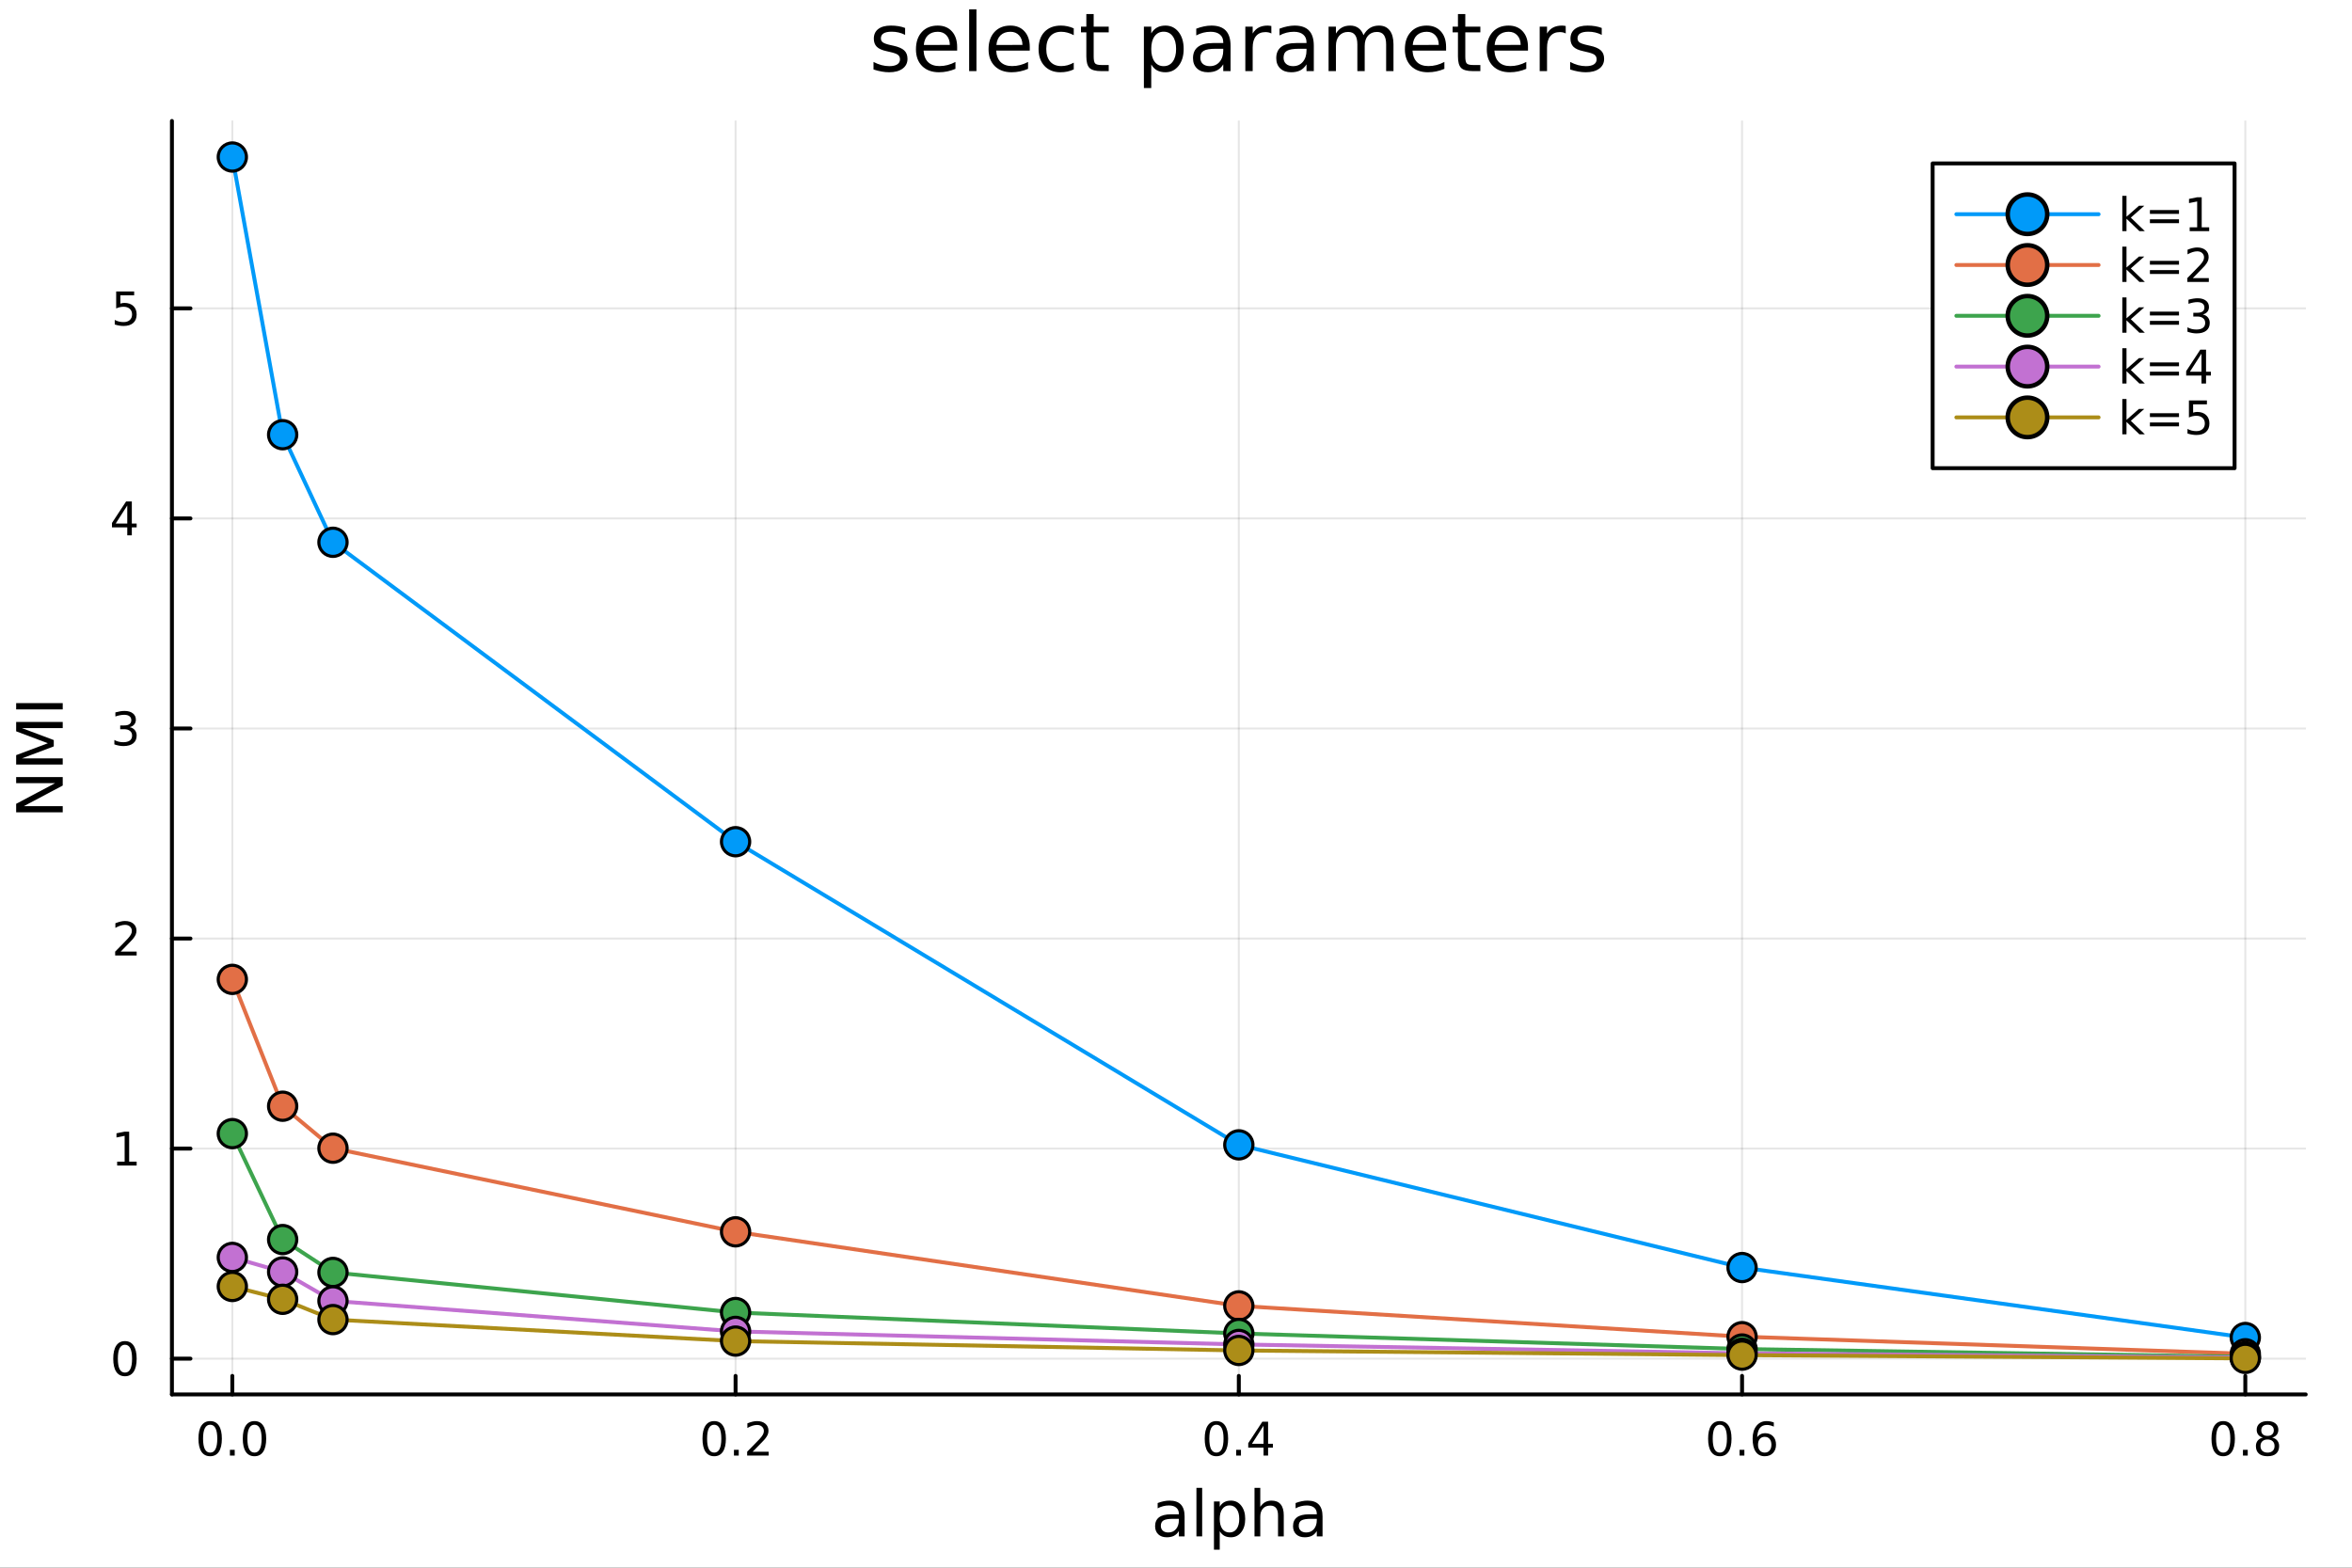 <?xml version="1.0" encoding="utf-8"?>
<svg xmlns="http://www.w3.org/2000/svg" xmlns:xlink="http://www.w3.org/1999/xlink" width="600" height="400" viewBox="0 0 2400 1600">
<rect x="0" y="0" width="2400" height="1600" fill="#333333" stroke="none"/>
<defs>
  <clipPath id="clip680">
    <rect x="0" y="0" width="2400" height="1600"/>
  </clipPath>
</defs>
<path clip-path="url(#clip680)" d="M0 1600 L2400 1600 L2400 0 L0 0  Z" fill="#ffffff" fill-rule="evenodd" fill-opacity="1"/>
<defs>
  <clipPath id="clip681">
    <rect x="480" y="0" width="1681" height="1600"/>
  </clipPath>
</defs>
<path clip-path="url(#clip680)" d="M175.445 1423.18 L2352.76 1423.18 L2352.76 123.472 L175.445 123.472  Z" fill="#ffffff" fill-rule="evenodd" fill-opacity="1"/>
<defs>
  <clipPath id="clip682">
    <rect x="175" y="123" width="2178" height="1301"/>
  </clipPath>
</defs>
<polyline clip-path="url(#clip682)" style="stroke:#000000; stroke-linecap:round; stroke-linejoin:round; stroke-width:2; stroke-opacity:0.1; fill:none" points="237.067,1423.18 237.067,123.472 "/>
<polyline clip-path="url(#clip682)" style="stroke:#000000; stroke-linecap:round; stroke-linejoin:round; stroke-width:2; stroke-opacity:0.1; fill:none" points="750.584,1423.18 750.584,123.472 "/>
<polyline clip-path="url(#clip682)" style="stroke:#000000; stroke-linecap:round; stroke-linejoin:round; stroke-width:2; stroke-opacity:0.1; fill:none" points="1264.1,1423.18 1264.1,123.472 "/>
<polyline clip-path="url(#clip682)" style="stroke:#000000; stroke-linecap:round; stroke-linejoin:round; stroke-width:2; stroke-opacity:0.1; fill:none" points="1777.62,1423.18 1777.62,123.472 "/>
<polyline clip-path="url(#clip682)" style="stroke:#000000; stroke-linecap:round; stroke-linejoin:round; stroke-width:2; stroke-opacity:0.1; fill:none" points="2291.13,1423.18 2291.13,123.472 "/>
<polyline clip-path="url(#clip680)" style="stroke:#000000; stroke-linecap:round; stroke-linejoin:round; stroke-width:4; stroke-opacity:1; fill:none" points="175.445,1423.18 2352.76,1423.18 "/>
<polyline clip-path="url(#clip680)" style="stroke:#000000; stroke-linecap:round; stroke-linejoin:round; stroke-width:4; stroke-opacity:1; fill:none" points="237.067,1423.18 237.067,1404.28 "/>
<polyline clip-path="url(#clip680)" style="stroke:#000000; stroke-linecap:round; stroke-linejoin:round; stroke-width:4; stroke-opacity:1; fill:none" points="750.584,1423.18 750.584,1404.28 "/>
<polyline clip-path="url(#clip680)" style="stroke:#000000; stroke-linecap:round; stroke-linejoin:round; stroke-width:4; stroke-opacity:1; fill:none" points="1264.1,1423.18 1264.1,1404.28 "/>
<polyline clip-path="url(#clip680)" style="stroke:#000000; stroke-linecap:round; stroke-linejoin:round; stroke-width:4; stroke-opacity:1; fill:none" points="1777.62,1423.18 1777.62,1404.28 "/>
<polyline clip-path="url(#clip680)" style="stroke:#000000; stroke-linecap:round; stroke-linejoin:round; stroke-width:4; stroke-opacity:1; fill:none" points="2291.13,1423.18 2291.13,1404.28 "/>
<path clip-path="url(#clip680)" d="M214.452 1454.1 Q210.84 1454.1 209.012 1457.66 Q207.206 1461.2 207.206 1468.33 Q207.206 1475.44 209.012 1479.01 Q210.84 1482.55 214.452 1482.55 Q218.086 1482.55 219.891 1479.01 Q221.72 1475.44 221.72 1468.33 Q221.72 1461.2 219.891 1457.66 Q218.086 1454.1 214.452 1454.1 M214.452 1450.39 Q220.262 1450.39 223.317 1455 Q226.396 1459.58 226.396 1468.33 Q226.396 1477.06 223.317 1481.67 Q220.262 1486.25 214.452 1486.25 Q208.641 1486.25 205.563 1481.67 Q202.507 1477.06 202.507 1468.33 Q202.507 1459.58 205.563 1455 Q208.641 1450.39 214.452 1450.39 Z" fill="#000000" fill-rule="nonzero" fill-opacity="1" /><path clip-path="url(#clip680)" d="M234.614 1479.7 L239.498 1479.7 L239.498 1485.58 L234.614 1485.58 L234.614 1479.7 Z" fill="#000000" fill-rule="nonzero" fill-opacity="1" /><path clip-path="url(#clip680)" d="M259.683 1454.1 Q256.072 1454.1 254.243 1457.66 Q252.437 1461.2 252.437 1468.33 Q252.437 1475.44 254.243 1479.01 Q256.072 1482.55 259.683 1482.55 Q263.317 1482.55 265.123 1479.01 Q266.951 1475.44 266.951 1468.33 Q266.951 1461.2 265.123 1457.66 Q263.317 1454.1 259.683 1454.1 M259.683 1450.39 Q265.493 1450.39 268.549 1455 Q271.627 1459.58 271.627 1468.33 Q271.627 1477.06 268.549 1481.67 Q265.493 1486.25 259.683 1486.25 Q253.873 1486.25 250.794 1481.67 Q247.738 1477.06 247.738 1468.33 Q247.738 1459.58 250.794 1455 Q253.873 1450.39 259.683 1450.39 Z" fill="#000000" fill-rule="nonzero" fill-opacity="1" /><path clip-path="url(#clip680)" d="M728.767 1454.1 Q725.156 1454.1 723.327 1457.66 Q721.522 1461.2 721.522 1468.33 Q721.522 1475.44 723.327 1479.01 Q725.156 1482.55 728.767 1482.55 Q732.401 1482.55 734.207 1479.01 Q736.035 1475.44 736.035 1468.33 Q736.035 1461.2 734.207 1457.66 Q732.401 1454.1 728.767 1454.1 M728.767 1450.39 Q734.577 1450.39 737.633 1455 Q740.711 1459.58 740.711 1468.33 Q740.711 1477.06 737.633 1481.67 Q734.577 1486.25 728.767 1486.25 Q722.957 1486.25 719.878 1481.67 Q716.822 1477.06 716.822 1468.33 Q716.822 1459.58 719.878 1455 Q722.957 1450.39 728.767 1450.39 Z" fill="#000000" fill-rule="nonzero" fill-opacity="1" /><path clip-path="url(#clip680)" d="M748.929 1479.7 L753.813 1479.7 L753.813 1485.58 L748.929 1485.58 L748.929 1479.7 Z" fill="#000000" fill-rule="nonzero" fill-opacity="1" /><path clip-path="url(#clip680)" d="M768.026 1481.64 L784.345 1481.64 L784.345 1485.58 L762.401 1485.58 L762.401 1481.64 Q765.063 1478.89 769.646 1474.26 Q774.253 1469.61 775.433 1468.27 Q777.679 1465.74 778.558 1464.01 Q779.461 1462.25 779.461 1460.56 Q779.461 1457.8 777.517 1456.07 Q775.595 1454.33 772.493 1454.33 Q770.294 1454.33 767.841 1455.09 Q765.41 1455.86 762.632 1457.41 L762.632 1452.69 Q765.456 1451.55 767.91 1450.97 Q770.364 1450.39 772.401 1450.39 Q777.771 1450.39 780.966 1453.08 Q784.16 1455.77 784.16 1460.26 Q784.16 1462.39 783.35 1464.31 Q782.563 1466.2 780.456 1468.8 Q779.878 1469.47 776.776 1472.69 Q773.674 1475.88 768.026 1481.64 Z" fill="#000000" fill-rule="nonzero" fill-opacity="1" /><path clip-path="url(#clip680)" d="M1241.24 1454.1 Q1237.63 1454.1 1235.8 1457.66 Q1234 1461.2 1234 1468.33 Q1234 1475.44 1235.8 1479.01 Q1237.63 1482.55 1241.24 1482.55 Q1244.88 1482.55 1246.68 1479.01 Q1248.51 1475.44 1248.51 1468.33 Q1248.51 1461.2 1246.68 1457.66 Q1244.88 1454.1 1241.24 1454.1 M1241.24 1450.39 Q1247.05 1450.39 1250.11 1455 Q1253.19 1459.58 1253.19 1468.33 Q1253.19 1477.06 1250.11 1481.67 Q1247.05 1486.25 1241.24 1486.25 Q1235.43 1486.25 1232.35 1481.67 Q1229.3 1477.06 1229.3 1468.33 Q1229.3 1459.58 1232.35 1455 Q1235.43 1450.39 1241.24 1450.39 Z" fill="#000000" fill-rule="nonzero" fill-opacity="1" /><path clip-path="url(#clip680)" d="M1261.4 1479.7 L1266.29 1479.7 L1266.29 1485.58 L1261.4 1485.58 L1261.4 1479.7 Z" fill="#000000" fill-rule="nonzero" fill-opacity="1" /><path clip-path="url(#clip680)" d="M1289.32 1455.09 L1277.51 1473.54 L1289.32 1473.54 L1289.32 1455.09 M1288.09 1451.02 L1293.97 1451.02 L1293.97 1473.54 L1298.9 1473.54 L1298.9 1477.43 L1293.97 1477.43 L1293.97 1485.58 L1289.32 1485.58 L1289.32 1477.43 L1273.72 1477.43 L1273.72 1472.92 L1288.09 1451.02 Z" fill="#000000" fill-rule="nonzero" fill-opacity="1" /><path clip-path="url(#clip680)" d="M1754.92 1454.1 Q1751.31 1454.1 1749.48 1457.66 Q1747.68 1461.2 1747.68 1468.33 Q1747.68 1475.44 1749.48 1479.01 Q1751.31 1482.55 1754.92 1482.55 Q1758.55 1482.55 1760.36 1479.01 Q1762.19 1475.44 1762.19 1468.33 Q1762.19 1461.2 1760.36 1457.66 Q1758.55 1454.1 1754.92 1454.1 M1754.92 1450.39 Q1760.73 1450.39 1763.79 1455 Q1766.86 1459.58 1766.86 1468.33 Q1766.86 1477.06 1763.79 1481.67 Q1760.73 1486.25 1754.92 1486.25 Q1749.11 1486.25 1746.03 1481.67 Q1742.98 1477.06 1742.98 1468.33 Q1742.98 1459.58 1746.03 1455 Q1749.11 1450.39 1754.92 1450.39 Z" fill="#000000" fill-rule="nonzero" fill-opacity="1" /><path clip-path="url(#clip680)" d="M1775.08 1479.7 L1779.97 1479.7 L1779.97 1485.58 L1775.08 1485.58 L1775.08 1479.7 Z" fill="#000000" fill-rule="nonzero" fill-opacity="1" /><path clip-path="url(#clip680)" d="M1800.73 1466.44 Q1797.58 1466.44 1795.73 1468.59 Q1793.9 1470.74 1793.9 1474.49 Q1793.9 1478.22 1795.73 1480.39 Q1797.58 1482.55 1800.73 1482.55 Q1803.88 1482.55 1805.71 1480.39 Q1807.56 1478.22 1807.56 1474.49 Q1807.56 1470.74 1805.71 1468.59 Q1803.88 1466.44 1800.73 1466.44 M1810.01 1451.78 L1810.01 1456.04 Q1808.25 1455.21 1806.45 1454.77 Q1804.67 1454.33 1802.91 1454.33 Q1798.28 1454.33 1795.82 1457.45 Q1793.39 1460.58 1793.05 1466.9 Q1794.41 1464.89 1796.47 1463.82 Q1798.53 1462.73 1801.01 1462.73 Q1806.22 1462.73 1809.23 1465.9 Q1812.26 1469.05 1812.26 1474.49 Q1812.26 1479.82 1809.11 1483.03 Q1805.96 1486.25 1800.73 1486.25 Q1794.74 1486.25 1791.56 1481.67 Q1788.39 1477.06 1788.39 1468.33 Q1788.39 1460.14 1792.28 1455.28 Q1796.17 1450.39 1802.72 1450.39 Q1804.48 1450.39 1806.26 1450.74 Q1808.07 1451.09 1810.01 1451.78 Z" fill="#000000" fill-rule="nonzero" fill-opacity="1" /><path clip-path="url(#clip680)" d="M2268.56 1454.1 Q2264.95 1454.1 2263.12 1457.66 Q2261.32 1461.2 2261.32 1468.33 Q2261.32 1475.44 2263.12 1479.01 Q2264.95 1482.55 2268.56 1482.55 Q2272.2 1482.55 2274 1479.01 Q2275.83 1475.44 2275.83 1468.33 Q2275.83 1461.2 2274 1457.66 Q2272.2 1454.1 2268.56 1454.1 M2268.56 1450.39 Q2274.37 1450.39 2277.43 1455 Q2280.51 1459.58 2280.51 1468.33 Q2280.51 1477.06 2277.43 1481.67 Q2274.37 1486.25 2268.56 1486.25 Q2262.75 1486.25 2259.68 1481.67 Q2256.62 1477.06 2256.62 1468.33 Q2256.62 1459.58 2259.68 1455 Q2262.75 1450.39 2268.56 1450.39 Z" fill="#000000" fill-rule="nonzero" fill-opacity="1" /><path clip-path="url(#clip680)" d="M2288.73 1479.7 L2293.61 1479.7 L2293.61 1485.58 L2288.73 1485.58 L2288.73 1479.7 Z" fill="#000000" fill-rule="nonzero" fill-opacity="1" /><path clip-path="url(#clip680)" d="M2313.8 1469.17 Q2310.46 1469.17 2308.54 1470.95 Q2306.64 1472.73 2306.64 1475.86 Q2306.64 1478.98 2308.54 1480.77 Q2310.46 1482.55 2313.8 1482.55 Q2317.13 1482.55 2319.05 1480.77 Q2320.97 1478.96 2320.97 1475.86 Q2320.97 1472.73 2319.05 1470.95 Q2317.15 1469.17 2313.8 1469.17 M2309.12 1467.18 Q2306.11 1466.44 2304.42 1464.38 Q2302.75 1462.32 2302.75 1459.35 Q2302.75 1455.21 2305.69 1452.8 Q2308.66 1450.39 2313.8 1450.39 Q2318.96 1450.39 2321.9 1452.8 Q2324.84 1455.21 2324.84 1459.35 Q2324.84 1462.32 2323.15 1464.38 Q2321.48 1466.44 2318.49 1467.18 Q2321.87 1467.96 2323.75 1470.26 Q2325.65 1472.55 2325.65 1475.86 Q2325.65 1480.88 2322.57 1483.57 Q2319.51 1486.25 2313.8 1486.25 Q2308.08 1486.25 2305 1483.57 Q2301.94 1480.88 2301.94 1475.86 Q2301.94 1472.55 2303.84 1470.26 Q2305.74 1467.96 2309.12 1467.18 M2307.41 1459.79 Q2307.41 1462.48 2309.07 1463.98 Q2310.76 1465.49 2313.8 1465.49 Q2316.81 1465.49 2318.49 1463.98 Q2320.21 1462.48 2320.21 1459.79 Q2320.21 1457.11 2318.49 1455.6 Q2316.81 1454.1 2313.8 1454.1 Q2310.76 1454.1 2309.07 1455.6 Q2307.41 1457.11 2307.41 1459.79 Z" fill="#000000" fill-rule="nonzero" fill-opacity="1" /><path clip-path="url(#clip680)" d="M1197.1 1550.12 Q1190 1550.12 1187.27 1551.75 Q1184.53 1553.37 1184.53 1557.29 Q1184.53 1560.4 1186.57 1562.25 Q1188.64 1564.07 1192.17 1564.07 Q1197.04 1564.07 1199.97 1560.63 Q1202.93 1557.16 1202.93 1551.43 L1202.93 1550.12 L1197.1 1550.12 M1208.78 1547.71 L1208.78 1568.04 L1202.93 1568.04 L1202.93 1562.63 Q1200.92 1565.88 1197.93 1567.44 Q1194.94 1568.97 1190.61 1568.97 Q1185.13 1568.97 1181.89 1565.91 Q1178.67 1562.82 1178.67 1557.67 Q1178.67 1551.65 1182.68 1548.6 Q1186.73 1545.54 1194.71 1545.54 L1202.93 1545.54 L1202.93 1544.97 Q1202.93 1540.93 1200.25 1538.73 Q1197.61 1536.5 1192.8 1536.5 Q1189.75 1536.5 1186.85 1537.23 Q1183.96 1537.97 1181.28 1539.43 L1181.28 1534.02 Q1184.5 1532.78 1187.52 1532.17 Q1190.54 1531.54 1193.41 1531.54 Q1201.14 1531.54 1204.96 1535.55 Q1208.78 1539.56 1208.78 1547.71 Z" fill="#000000" fill-rule="nonzero" fill-opacity="1" /><path clip-path="url(#clip680)" d="M1220.85 1518.52 L1226.7 1518.52 L1226.7 1568.04 L1220.85 1568.04 L1220.85 1518.52 Z" fill="#000000" fill-rule="nonzero" fill-opacity="1" /><path clip-path="url(#clip680)" d="M1244.62 1562.7 L1244.62 1581.6 L1238.73 1581.6 L1238.73 1532.4 L1244.62 1532.4 L1244.62 1537.81 Q1246.47 1534.62 1249.27 1533.1 Q1252.1 1531.54 1256.02 1531.54 Q1262.51 1531.54 1266.55 1536.69 Q1270.63 1541.85 1270.63 1550.25 Q1270.63 1558.65 1266.55 1563.81 Q1262.51 1568.97 1256.02 1568.97 Q1252.1 1568.97 1249.27 1567.44 Q1246.47 1565.88 1244.62 1562.7 M1264.55 1550.25 Q1264.55 1543.79 1261.87 1540.13 Q1259.23 1536.44 1254.58 1536.44 Q1249.94 1536.44 1247.26 1540.13 Q1244.62 1543.79 1244.62 1550.25 Q1244.62 1556.71 1247.26 1560.4 Q1249.94 1564.07 1254.58 1564.07 Q1259.23 1564.07 1261.87 1560.4 Q1264.55 1556.71 1264.55 1550.25 Z" fill="#000000" fill-rule="nonzero" fill-opacity="1" /><path clip-path="url(#clip680)" d="M1309.97 1546.53 L1309.97 1568.04 L1304.11 1568.04 L1304.11 1546.72 Q1304.11 1541.66 1302.14 1539.14 Q1300.16 1536.63 1296.22 1536.63 Q1291.47 1536.63 1288.74 1539.65 Q1286 1542.68 1286 1547.9 L1286 1568.04 L1280.11 1568.04 L1280.11 1518.52 L1286 1518.52 L1286 1537.93 Q1288.1 1534.72 1290.93 1533.13 Q1293.8 1531.54 1297.52 1531.54 Q1303.66 1531.54 1306.81 1535.36 Q1309.97 1539.14 1309.97 1546.53 Z" fill="#000000" fill-rule="nonzero" fill-opacity="1" /><path clip-path="url(#clip680)" d="M1337.85 1550.12 Q1330.75 1550.12 1328.01 1551.75 Q1325.27 1553.37 1325.27 1557.29 Q1325.27 1560.4 1327.31 1562.25 Q1329.38 1564.07 1332.91 1564.07 Q1337.78 1564.07 1340.71 1560.63 Q1343.67 1557.16 1343.67 1551.43 L1343.67 1550.12 L1337.85 1550.12 M1349.53 1547.71 L1349.53 1568.04 L1343.67 1568.04 L1343.67 1562.63 Q1341.67 1565.88 1338.67 1567.44 Q1335.68 1568.97 1331.35 1568.97 Q1325.88 1568.97 1322.63 1565.91 Q1319.42 1562.82 1319.42 1557.67 Q1319.42 1551.65 1323.43 1548.6 Q1327.47 1545.54 1335.46 1545.54 L1343.67 1545.54 L1343.67 1544.97 Q1343.67 1540.93 1341 1538.73 Q1338.36 1536.5 1333.55 1536.5 Q1330.49 1536.5 1327.6 1537.23 Q1324.7 1537.97 1322.03 1539.43 L1322.03 1534.02 Q1325.24 1532.78 1328.27 1532.17 Q1331.29 1531.54 1334.16 1531.54 Q1341.89 1531.54 1345.71 1535.55 Q1349.53 1539.56 1349.53 1547.71 Z" fill="#000000" fill-rule="nonzero" fill-opacity="1" /><polyline clip-path="url(#clip682)" style="stroke:#000000; stroke-linecap:round; stroke-linejoin:round; stroke-width:2; stroke-opacity:0.1; fill:none" points="175.445,1386.66 2352.76,1386.66 "/>
<polyline clip-path="url(#clip682)" style="stroke:#000000; stroke-linecap:round; stroke-linejoin:round; stroke-width:2; stroke-opacity:0.1; fill:none" points="175.445,1172.27 2352.76,1172.27 "/>
<polyline clip-path="url(#clip682)" style="stroke:#000000; stroke-linecap:round; stroke-linejoin:round; stroke-width:2; stroke-opacity:0.1; fill:none" points="175.445,957.886 2352.76,957.886 "/>
<polyline clip-path="url(#clip682)" style="stroke:#000000; stroke-linecap:round; stroke-linejoin:round; stroke-width:2; stroke-opacity:0.1; fill:none" points="175.445,743.498 2352.76,743.498 "/>
<polyline clip-path="url(#clip682)" style="stroke:#000000; stroke-linecap:round; stroke-linejoin:round; stroke-width:2; stroke-opacity:0.1; fill:none" points="175.445,529.11 2352.76,529.11 "/>
<polyline clip-path="url(#clip682)" style="stroke:#000000; stroke-linecap:round; stroke-linejoin:round; stroke-width:2; stroke-opacity:0.1; fill:none" points="175.445,314.721 2352.76,314.721 "/>
<polyline clip-path="url(#clip680)" style="stroke:#000000; stroke-linecap:round; stroke-linejoin:round; stroke-width:4; stroke-opacity:1; fill:none" points="175.445,1423.18 175.445,123.472 "/>
<polyline clip-path="url(#clip680)" style="stroke:#000000; stroke-linecap:round; stroke-linejoin:round; stroke-width:4; stroke-opacity:1; fill:none" points="175.445,1386.66 194.343,1386.66 "/>
<polyline clip-path="url(#clip680)" style="stroke:#000000; stroke-linecap:round; stroke-linejoin:round; stroke-width:4; stroke-opacity:1; fill:none" points="175.445,1172.27 194.343,1172.27 "/>
<polyline clip-path="url(#clip680)" style="stroke:#000000; stroke-linecap:round; stroke-linejoin:round; stroke-width:4; stroke-opacity:1; fill:none" points="175.445,957.886 194.343,957.886 "/>
<polyline clip-path="url(#clip680)" style="stroke:#000000; stroke-linecap:round; stroke-linejoin:round; stroke-width:4; stroke-opacity:1; fill:none" points="175.445,743.498 194.343,743.498 "/>
<polyline clip-path="url(#clip680)" style="stroke:#000000; stroke-linecap:round; stroke-linejoin:round; stroke-width:4; stroke-opacity:1; fill:none" points="175.445,529.11 194.343,529.11 "/>
<polyline clip-path="url(#clip680)" style="stroke:#000000; stroke-linecap:round; stroke-linejoin:round; stroke-width:4; stroke-opacity:1; fill:none" points="175.445,314.721 194.343,314.721 "/>
<path clip-path="url(#clip680)" d="M127.501 1372.46 Q123.89 1372.46 122.061 1376.03 Q120.255 1379.57 120.255 1386.7 Q120.255 1393.8 122.061 1397.37 Q123.89 1400.91 127.501 1400.91 Q131.135 1400.91 132.941 1397.37 Q134.769 1393.8 134.769 1386.7 Q134.769 1379.57 132.941 1376.03 Q131.135 1372.46 127.501 1372.46 M127.501 1368.76 Q133.311 1368.76 136.367 1373.36 Q139.445 1377.95 139.445 1386.7 Q139.445 1395.42 136.367 1400.03 Q133.311 1404.61 127.501 1404.61 Q121.691 1404.61 118.612 1400.03 Q115.556 1395.42 115.556 1386.7 Q115.556 1377.95 118.612 1373.36 Q121.691 1368.76 127.501 1368.76 Z" fill="#000000" fill-rule="nonzero" fill-opacity="1" /><path clip-path="url(#clip680)" d="M119.538 1185.62 L127.177 1185.62 L127.177 1159.25 L118.867 1160.92 L118.867 1156.66 L127.13 1154.99 L131.806 1154.99 L131.806 1185.62 L139.445 1185.62 L139.445 1189.55 L119.538 1189.55 L119.538 1185.62 Z" fill="#000000" fill-rule="nonzero" fill-opacity="1" /><path clip-path="url(#clip680)" d="M123.126 971.231 L139.445 971.231 L139.445 975.166 L117.501 975.166 L117.501 971.231 Q120.163 968.476 124.746 963.847 Q129.353 959.194 130.533 957.851 Q132.779 955.328 133.658 953.592 Q134.561 951.833 134.561 950.143 Q134.561 947.388 132.617 945.652 Q130.695 943.916 127.593 943.916 Q125.394 943.916 122.941 944.68 Q120.51 945.444 117.732 946.995 L117.732 942.273 Q120.556 941.138 123.01 940.56 Q125.464 939.981 127.501 939.981 Q132.871 939.981 136.066 942.666 Q139.26 945.351 139.26 949.842 Q139.26 951.972 138.45 953.893 Q137.663 955.791 135.556 958.384 Q134.978 959.055 131.876 962.273 Q128.774 965.467 123.126 971.231 Z" fill="#000000" fill-rule="nonzero" fill-opacity="1" /><path clip-path="url(#clip680)" d="M132.316 742.144 Q135.672 742.861 137.547 745.13 Q139.445 747.398 139.445 750.732 Q139.445 755.847 135.927 758.648 Q132.408 761.449 125.927 761.449 Q123.751 761.449 121.436 761.009 Q119.144 760.593 116.691 759.736 L116.691 755.222 Q118.635 756.356 120.95 756.935 Q123.265 757.514 125.788 757.514 Q130.186 757.514 132.478 755.778 Q134.792 754.042 134.792 750.732 Q134.792 747.676 132.64 745.963 Q130.51 744.227 126.691 744.227 L122.663 744.227 L122.663 740.384 L126.876 740.384 Q130.325 740.384 132.154 739.019 Q133.982 737.63 133.982 735.037 Q133.982 732.375 132.084 730.963 Q130.209 729.528 126.691 729.528 Q124.769 729.528 122.57 729.945 Q120.371 730.361 117.732 731.241 L117.732 727.074 Q120.394 726.334 122.709 725.963 Q125.047 725.593 127.107 725.593 Q132.431 725.593 135.533 728.023 Q138.635 730.431 138.635 734.551 Q138.635 737.421 136.992 739.412 Q135.348 741.38 132.316 742.144 Z" fill="#000000" fill-rule="nonzero" fill-opacity="1" /><path clip-path="url(#clip680)" d="M129.862 515.904 L118.056 534.353 L129.862 534.353 L129.862 515.904 M128.635 511.83 L134.515 511.83 L134.515 534.353 L139.445 534.353 L139.445 538.241 L134.515 538.241 L134.515 546.39 L129.862 546.39 L129.862 538.241 L114.26 538.241 L114.26 533.728 L128.635 511.83 Z" fill="#000000" fill-rule="nonzero" fill-opacity="1" /><path clip-path="url(#clip680)" d="M118.543 297.441 L136.899 297.441 L136.899 301.376 L122.825 301.376 L122.825 309.849 Q123.843 309.501 124.862 309.339 Q125.88 309.154 126.899 309.154 Q132.686 309.154 136.066 312.326 Q139.445 315.497 139.445 320.913 Q139.445 326.492 135.973 329.594 Q132.501 332.673 126.181 332.673 Q124.005 332.673 121.737 332.302 Q119.492 331.932 117.084 331.191 L117.084 326.492 Q119.168 327.626 121.39 328.182 Q123.612 328.737 126.089 328.737 Q130.093 328.737 132.431 326.631 Q134.769 324.525 134.769 320.913 Q134.769 317.302 132.431 315.196 Q130.093 313.089 126.089 313.089 Q124.214 313.089 122.339 313.506 Q120.487 313.923 118.543 314.802 L118.543 297.441 Z" fill="#000000" fill-rule="nonzero" fill-opacity="1" /><path clip-path="url(#clip680)" d="M16.484 829.042 L16.484 820.384 L56.238 799.314 L16.484 799.314 L16.484 793.076 L64.004 793.076 L64.004 801.733 L24.25 822.803 L64.004 822.803 L64.004 829.042 L16.484 829.042 Z" fill="#000000" fill-rule="nonzero" fill-opacity="1" /><path clip-path="url(#clip680)" d="M16.484 780.281 L16.484 770.7 L48.822 758.573 L16.484 746.383 L16.484 736.803 L64.004 736.803 L64.004 743.073 L22.277 743.073 L54.869 755.327 L54.869 761.788 L22.277 774.042 L64.004 774.042 L64.004 780.281 L16.484 780.281 Z" fill="#000000" fill-rule="nonzero" fill-opacity="1" /><path clip-path="url(#clip680)" d="M16.484 724.04 L16.484 717.61 L64.004 717.61 L64.004 724.04 L16.484 724.04 Z" fill="#000000" fill-rule="nonzero" fill-opacity="1" /><path clip-path="url(#clip680)" d="M923.582 28.543 L923.582 35.591 Q920.422 33.971 917.019 33.161 Q913.616 32.35 909.971 32.35 Q904.421 32.35 901.626 34.052 Q898.871 35.753 898.871 39.156 Q898.871 41.749 900.856 43.248 Q902.841 44.706 908.836 46.043 L911.388 46.61 Q919.328 48.311 922.65 51.43 Q926.012 54.509 926.012 60.059 Q926.012 66.378 920.989 70.064 Q916.006 73.751 907.256 73.751 Q903.611 73.751 899.641 73.022 Q895.711 72.333 891.336 70.915 L891.336 63.218 Q895.468 65.365 899.479 66.459 Q903.489 67.512 907.418 67.512 Q912.685 67.512 915.52 65.73 Q918.356 63.907 918.356 60.626 Q918.356 57.588 916.29 55.967 Q914.264 54.347 907.337 52.848 L904.745 52.24 Q897.818 50.782 894.739 47.785 Q891.66 44.746 891.66 39.48 Q891.66 33.08 896.197 29.596 Q900.734 26.112 909.079 26.112 Q913.211 26.112 916.857 26.72 Q920.503 27.327 923.582 28.543 Z" fill="#000000" fill-rule="nonzero" fill-opacity="1" /><path clip-path="url(#clip680)" d="M976.689 48.028 L976.689 51.673 L942.418 51.673 Q942.904 59.37 947.036 63.421 Q951.209 67.431 958.622 67.431 Q962.916 67.431 966.926 66.378 Q970.977 65.325 974.947 63.218 L974.947 70.267 Q970.937 71.968 966.724 72.86 Q962.511 73.751 958.176 73.751 Q947.32 73.751 940.96 67.431 Q934.641 61.112 934.641 50.337 Q934.641 39.197 940.636 32.675 Q946.672 26.112 956.88 26.112 Q966.035 26.112 971.342 32.026 Q976.689 37.9 976.689 48.028 M969.235 45.84 Q969.154 39.723 965.792 36.077 Q962.47 32.431 956.961 32.431 Q950.723 32.431 946.955 35.956 Q943.228 39.48 942.661 45.88 L969.235 45.84 Z" fill="#000000" fill-rule="nonzero" fill-opacity="1" /><path clip-path="url(#clip680)" d="M988.923 9.544 L996.376 9.544 L996.376 72.576 L988.923 72.576 L988.923 9.544 Z" fill="#000000" fill-rule="nonzero" fill-opacity="1" /><path clip-path="url(#clip680)" d="M1050.78 48.028 L1050.78 51.673 L1016.51 51.673 Q1017 59.37 1021.13 63.421 Q1025.3 67.431 1032.71 67.431 Q1037.01 67.431 1041.02 66.378 Q1045.07 65.325 1049.04 63.218 L1049.04 70.267 Q1045.03 71.968 1040.81 72.86 Q1036.6 73.751 1032.27 73.751 Q1021.41 73.751 1015.05 67.431 Q1008.73 61.112 1008.73 50.337 Q1008.73 39.197 1014.73 32.675 Q1020.76 26.112 1030.97 26.112 Q1040.13 26.112 1045.43 32.026 Q1050.78 37.9 1050.78 48.028 M1043.33 45.84 Q1043.25 39.723 1039.88 36.077 Q1036.56 32.431 1031.05 32.431 Q1024.81 32.431 1021.05 35.956 Q1017.32 39.48 1016.75 45.88 L1043.33 45.84 Z" fill="#000000" fill-rule="nonzero" fill-opacity="1" /><path clip-path="url(#clip680)" d="M1095.66 28.948 L1095.66 35.915 Q1092.5 34.173 1089.3 33.323 Q1086.14 32.431 1082.9 32.431 Q1075.65 32.431 1071.64 37.05 Q1067.63 41.627 1067.63 49.931 Q1067.63 58.236 1071.64 62.854 Q1075.65 67.431 1082.9 67.431 Q1086.14 67.431 1089.3 66.581 Q1092.5 65.689 1095.66 63.948 L1095.66 70.834 Q1092.54 72.292 1089.18 73.022 Q1085.86 73.751 1082.09 73.751 Q1071.84 73.751 1065.81 67.31 Q1059.77 60.869 1059.77 49.931 Q1059.77 38.832 1065.85 32.472 Q1071.97 26.112 1082.58 26.112 Q1086.02 26.112 1089.3 26.841 Q1092.59 27.53 1095.66 28.948 Z" fill="#000000" fill-rule="nonzero" fill-opacity="1" /><path clip-path="url(#clip680)" d="M1116 14.324 L1116 27.206 L1131.35 27.206 L1131.35 32.999 L1116 32.999 L1116 57.628 Q1116 63.178 1117.5 64.758 Q1119.04 66.338 1123.7 66.338 L1131.35 66.338 L1131.35 72.576 L1123.7 72.576 Q1115.07 72.576 1111.79 69.376 Q1108.51 66.135 1108.51 57.628 L1108.51 32.999 L1103.04 32.999 L1103.04 27.206 L1108.51 27.206 L1108.51 14.324 L1116 14.324 Z" fill="#000000" fill-rule="nonzero" fill-opacity="1" /><path clip-path="url(#clip680)" d="M1174.74 65.77 L1174.74 89.833 L1167.24 89.833 L1167.24 27.206 L1174.74 27.206 L1174.74 34.092 Q1177.09 30.041 1180.65 28.097 Q1184.26 26.112 1189.24 26.112 Q1197.5 26.112 1202.65 32.675 Q1207.83 39.237 1207.83 49.931 Q1207.83 60.626 1202.65 67.188 Q1197.5 73.751 1189.24 73.751 Q1184.26 73.751 1180.65 71.806 Q1177.09 69.821 1174.74 65.77 M1200.1 49.931 Q1200.1 41.708 1196.69 37.05 Q1193.33 32.35 1187.42 32.35 Q1181.5 32.35 1178.1 37.05 Q1174.74 41.708 1174.74 49.931 Q1174.74 58.155 1178.1 62.854 Q1181.5 67.512 1187.42 67.512 Q1193.33 67.512 1196.69 62.854 Q1200.1 58.155 1200.1 49.931 Z" fill="#000000" fill-rule="nonzero" fill-opacity="1" /><path clip-path="url(#clip680)" d="M1240.81 49.769 Q1231.77 49.769 1228.29 51.835 Q1224.81 53.901 1224.81 58.884 Q1224.81 62.854 1227.4 65.203 Q1230.03 67.512 1234.53 67.512 Q1240.73 67.512 1244.45 63.137 Q1248.22 58.722 1248.22 51.43 L1248.22 49.769 L1240.81 49.769 M1255.67 46.691 L1255.67 72.576 L1248.22 72.576 L1248.22 65.689 Q1245.67 69.821 1241.86 71.806 Q1238.05 73.751 1232.54 73.751 Q1225.58 73.751 1221.44 69.862 Q1217.35 65.933 1217.35 59.37 Q1217.35 51.714 1222.46 47.825 Q1227.6 43.936 1237.77 43.936 L1248.22 43.936 L1248.22 43.207 Q1248.22 38.062 1244.82 35.267 Q1241.46 32.431 1235.34 32.431 Q1231.45 32.431 1227.76 33.363 Q1224.08 34.295 1220.67 36.158 L1220.67 29.272 Q1224.77 27.692 1228.61 26.922 Q1232.46 26.112 1236.11 26.112 Q1245.95 26.112 1250.81 31.216 Q1255.67 36.32 1255.67 46.691 Z" fill="#000000" fill-rule="nonzero" fill-opacity="1" /><path clip-path="url(#clip680)" d="M1297.32 34.173 Q1296.06 33.444 1294.56 33.12 Q1293.11 32.756 1291.32 32.756 Q1285 32.756 1281.6 36.888 Q1278.24 40.979 1278.24 48.676 L1278.24 72.576 L1270.74 72.576 L1270.74 27.206 L1278.24 27.206 L1278.24 34.254 Q1280.59 30.122 1284.36 28.138 Q1288.12 26.112 1293.51 26.112 Q1294.28 26.112 1295.21 26.234 Q1296.14 26.315 1297.28 26.517 L1297.32 34.173 Z" fill="#000000" fill-rule="nonzero" fill-opacity="1" /><path clip-path="url(#clip680)" d="M1325.76 49.769 Q1316.72 49.769 1313.24 51.835 Q1309.75 53.901 1309.75 58.884 Q1309.75 62.854 1312.35 65.203 Q1314.98 67.512 1319.48 67.512 Q1325.67 67.512 1329.4 63.137 Q1333.17 58.722 1333.17 51.43 L1333.17 49.769 L1325.76 49.769 M1340.62 46.691 L1340.62 72.576 L1333.17 72.576 L1333.17 65.689 Q1330.62 69.821 1326.81 71.806 Q1323 73.751 1317.49 73.751 Q1310.52 73.751 1306.39 69.862 Q1302.3 65.933 1302.3 59.37 Q1302.3 51.714 1307.4 47.825 Q1312.55 43.936 1322.72 43.936 L1333.17 43.936 L1333.17 43.207 Q1333.17 38.062 1329.77 35.267 Q1326.4 32.431 1320.29 32.431 Q1316.4 32.431 1312.71 33.363 Q1309.03 34.295 1305.62 36.158 L1305.62 29.272 Q1309.71 27.692 1313.56 26.922 Q1317.41 26.112 1321.06 26.112 Q1330.9 26.112 1335.76 31.216 Q1340.62 36.32 1340.62 46.691 Z" fill="#000000" fill-rule="nonzero" fill-opacity="1" /><path clip-path="url(#clip680)" d="M1391.3 35.915 Q1394.09 30.892 1397.98 28.502 Q1401.87 26.112 1407.14 26.112 Q1414.23 26.112 1418.08 31.095 Q1421.92 36.037 1421.92 45.192 L1421.92 72.576 L1414.43 72.576 L1414.43 45.435 Q1414.43 38.913 1412.12 35.753 Q1409.81 32.594 1405.07 32.594 Q1399.28 32.594 1395.92 36.442 Q1392.55 40.29 1392.55 46.934 L1392.55 72.576 L1385.06 72.576 L1385.06 45.435 Q1385.06 38.873 1382.75 35.753 Q1380.44 32.594 1375.62 32.594 Q1369.91 32.594 1366.55 36.482 Q1363.19 40.331 1363.19 46.934 L1363.19 72.576 L1355.69 72.576 L1355.69 27.206 L1363.19 27.206 L1363.19 34.254 Q1365.74 30.082 1369.3 28.097 Q1372.87 26.112 1377.77 26.112 Q1382.71 26.112 1386.15 28.624 Q1389.64 31.135 1391.3 35.915 Z" fill="#000000" fill-rule="nonzero" fill-opacity="1" /><path clip-path="url(#clip680)" d="M1475.6 48.028 L1475.6 51.673 L1441.33 51.673 Q1441.81 59.37 1445.95 63.421 Q1450.12 67.431 1457.53 67.431 Q1461.83 67.431 1465.84 66.378 Q1469.89 65.325 1473.86 63.218 L1473.86 70.267 Q1469.85 71.968 1465.63 72.86 Q1461.42 73.751 1457.09 73.751 Q1446.23 73.751 1439.87 67.431 Q1433.55 61.112 1433.55 50.337 Q1433.55 39.197 1439.55 32.675 Q1445.58 26.112 1455.79 26.112 Q1464.94 26.112 1470.25 32.026 Q1475.6 37.9 1475.6 48.028 M1468.14 45.84 Q1468.06 39.723 1464.7 36.077 Q1461.38 32.431 1455.87 32.431 Q1449.63 32.431 1445.86 35.956 Q1442.14 39.48 1441.57 45.88 L1468.14 45.84 Z" fill="#000000" fill-rule="nonzero" fill-opacity="1" /><path clip-path="url(#clip680)" d="M1495.2 14.324 L1495.2 27.206 L1510.56 27.206 L1510.56 32.999 L1495.2 32.999 L1495.2 57.628 Q1495.2 63.178 1496.7 64.758 Q1498.24 66.338 1502.9 66.338 L1510.56 66.338 L1510.56 72.576 L1502.9 72.576 Q1494.27 72.576 1490.99 69.376 Q1487.71 66.135 1487.71 57.628 L1487.71 32.999 L1482.24 32.999 L1482.24 27.206 L1487.71 27.206 L1487.71 14.324 L1495.2 14.324 Z" fill="#000000" fill-rule="nonzero" fill-opacity="1" /><path clip-path="url(#clip680)" d="M1559.17 48.028 L1559.17 51.673 L1524.9 51.673 Q1525.38 59.37 1529.52 63.421 Q1533.69 67.431 1541.1 67.431 Q1545.4 67.431 1549.41 66.378 Q1553.46 65.325 1557.43 63.218 L1557.43 70.267 Q1553.42 71.968 1549.2 72.86 Q1544.99 73.751 1540.66 73.751 Q1529.8 73.751 1523.44 67.431 Q1517.12 61.112 1517.12 50.337 Q1517.12 39.197 1523.12 32.675 Q1529.15 26.112 1539.36 26.112 Q1548.51 26.112 1553.82 32.026 Q1559.17 37.9 1559.17 48.028 M1551.71 45.84 Q1551.63 39.723 1548.27 36.077 Q1544.95 32.431 1539.44 32.431 Q1533.2 32.431 1529.43 35.956 Q1525.71 39.48 1525.14 45.88 L1551.71 45.84 Z" fill="#000000" fill-rule="nonzero" fill-opacity="1" /><path clip-path="url(#clip680)" d="M1597.69 34.173 Q1596.44 33.444 1594.94 33.12 Q1593.48 32.756 1591.7 32.756 Q1585.38 32.756 1581.98 36.888 Q1578.61 40.979 1578.61 48.676 L1578.61 72.576 L1571.12 72.576 L1571.12 27.206 L1578.61 27.206 L1578.61 34.254 Q1580.96 30.122 1584.73 28.138 Q1588.5 26.112 1593.88 26.112 Q1594.65 26.112 1595.59 26.234 Q1596.52 26.315 1597.65 26.517 L1597.69 34.173 Z" fill="#000000" fill-rule="nonzero" fill-opacity="1" /><path clip-path="url(#clip680)" d="M1634.43 28.543 L1634.43 35.591 Q1631.27 33.971 1627.87 33.161 Q1624.47 32.35 1620.82 32.35 Q1615.27 32.35 1612.48 34.052 Q1609.72 35.753 1609.72 39.156 Q1609.72 41.749 1611.71 43.248 Q1613.69 44.706 1619.69 46.043 L1622.24 46.61 Q1630.18 48.311 1633.5 51.43 Q1636.86 54.509 1636.86 60.059 Q1636.86 66.378 1631.84 70.064 Q1626.86 73.751 1618.11 73.751 Q1614.46 73.751 1610.49 73.022 Q1606.56 72.333 1602.19 70.915 L1602.19 63.218 Q1606.32 65.365 1610.33 66.459 Q1614.34 67.512 1618.27 67.512 Q1623.54 67.512 1626.37 65.73 Q1629.21 63.907 1629.21 60.626 Q1629.21 57.588 1627.14 55.967 Q1625.12 54.347 1618.19 52.848 L1615.6 52.24 Q1608.67 50.782 1605.59 47.785 Q1602.51 44.746 1602.51 39.48 Q1602.51 33.08 1607.05 29.596 Q1611.59 26.112 1619.93 26.112 Q1624.06 26.112 1627.71 26.72 Q1631.36 27.327 1634.43 28.543 Z" fill="#000000" fill-rule="nonzero" fill-opacity="1" /><polyline clip-path="url(#clip682)" style="stroke:#009af9; stroke-linecap:round; stroke-linejoin:round; stroke-width:4; stroke-opacity:1; fill:none" points="237.067,160.256 288.419,443.655 339.771,553.459 750.584,859.06 1264.1,1168.45 1777.62,1293.67 2291.13,1365.08 "/>
<circle clip-path="url(#clip682)" cx="237.067" cy="160.256" r="14.4" fill="#009af9" fill-rule="evenodd" fill-opacity="1" stroke="#000000" stroke-opacity="1" stroke-width="3.2"/>
<circle clip-path="url(#clip682)" cx="288.419" cy="443.655" r="14.4" fill="#009af9" fill-rule="evenodd" fill-opacity="1" stroke="#000000" stroke-opacity="1" stroke-width="3.2"/>
<circle clip-path="url(#clip682)" cx="339.771" cy="553.459" r="14.4" fill="#009af9" fill-rule="evenodd" fill-opacity="1" stroke="#000000" stroke-opacity="1" stroke-width="3.2"/>
<circle clip-path="url(#clip682)" cx="750.584" cy="859.06" r="14.4" fill="#009af9" fill-rule="evenodd" fill-opacity="1" stroke="#000000" stroke-opacity="1" stroke-width="3.2"/>
<circle clip-path="url(#clip682)" cx="1264.1" cy="1168.45" r="14.4" fill="#009af9" fill-rule="evenodd" fill-opacity="1" stroke="#000000" stroke-opacity="1" stroke-width="3.2"/>
<circle clip-path="url(#clip682)" cx="1777.62" cy="1293.67" r="14.4" fill="#009af9" fill-rule="evenodd" fill-opacity="1" stroke="#000000" stroke-opacity="1" stroke-width="3.2"/>
<circle clip-path="url(#clip682)" cx="2291.13" cy="1365.08" r="14.4" fill="#009af9" fill-rule="evenodd" fill-opacity="1" stroke="#000000" stroke-opacity="1" stroke-width="3.2"/>
<polyline clip-path="url(#clip682)" style="stroke:#e26f46; stroke-linecap:round; stroke-linejoin:round; stroke-width:4; stroke-opacity:1; fill:none" points="237.067,999.564 288.419,1129.02 339.771,1171.87 750.584,1257.21 1264.1,1332.79 1777.62,1364.23 2291.13,1381.68 "/>
<circle clip-path="url(#clip682)" cx="237.067" cy="999.564" r="14.4" fill="#e26f46" fill-rule="evenodd" fill-opacity="1" stroke="#000000" stroke-opacity="1" stroke-width="3.2"/>
<circle clip-path="url(#clip682)" cx="288.419" cy="1129.02" r="14.4" fill="#e26f46" fill-rule="evenodd" fill-opacity="1" stroke="#000000" stroke-opacity="1" stroke-width="3.2"/>
<circle clip-path="url(#clip682)" cx="339.771" cy="1171.87" r="14.4" fill="#e26f46" fill-rule="evenodd" fill-opacity="1" stroke="#000000" stroke-opacity="1" stroke-width="3.2"/>
<circle clip-path="url(#clip682)" cx="750.584" cy="1257.21" r="14.4" fill="#e26f46" fill-rule="evenodd" fill-opacity="1" stroke="#000000" stroke-opacity="1" stroke-width="3.2"/>
<circle clip-path="url(#clip682)" cx="1264.1" cy="1332.79" r="14.4" fill="#e26f46" fill-rule="evenodd" fill-opacity="1" stroke="#000000" stroke-opacity="1" stroke-width="3.2"/>
<circle clip-path="url(#clip682)" cx="1777.62" cy="1364.23" r="14.4" fill="#e26f46" fill-rule="evenodd" fill-opacity="1" stroke="#000000" stroke-opacity="1" stroke-width="3.2"/>
<circle clip-path="url(#clip682)" cx="2291.13" cy="1381.68" r="14.4" fill="#e26f46" fill-rule="evenodd" fill-opacity="1" stroke="#000000" stroke-opacity="1" stroke-width="3.2"/>
<polyline clip-path="url(#clip682)" style="stroke:#3da44d; stroke-linecap:round; stroke-linejoin:round; stroke-width:4; stroke-opacity:1; fill:none" points="237.067,1156.98 288.419,1265.11 339.771,1298.65 750.584,1339.57 1264.1,1360.94 1777.62,1376.82 2291.13,1384.72 "/>
<circle clip-path="url(#clip682)" cx="237.067" cy="1156.98" r="14.4" fill="#3da44d" fill-rule="evenodd" fill-opacity="1" stroke="#000000" stroke-opacity="1" stroke-width="3.2"/>
<circle clip-path="url(#clip682)" cx="288.419" cy="1265.11" r="14.4" fill="#3da44d" fill-rule="evenodd" fill-opacity="1" stroke="#000000" stroke-opacity="1" stroke-width="3.2"/>
<circle clip-path="url(#clip682)" cx="339.771" cy="1298.65" r="14.4" fill="#3da44d" fill-rule="evenodd" fill-opacity="1" stroke="#000000" stroke-opacity="1" stroke-width="3.2"/>
<circle clip-path="url(#clip682)" cx="750.584" cy="1339.57" r="14.4" fill="#3da44d" fill-rule="evenodd" fill-opacity="1" stroke="#000000" stroke-opacity="1" stroke-width="3.2"/>
<circle clip-path="url(#clip682)" cx="1264.1" cy="1360.94" r="14.4" fill="#3da44d" fill-rule="evenodd" fill-opacity="1" stroke="#000000" stroke-opacity="1" stroke-width="3.2"/>
<circle clip-path="url(#clip682)" cx="1777.62" cy="1376.82" r="14.4" fill="#3da44d" fill-rule="evenodd" fill-opacity="1" stroke="#000000" stroke-opacity="1" stroke-width="3.2"/>
<circle clip-path="url(#clip682)" cx="2291.13" cy="1384.72" r="14.4" fill="#3da44d" fill-rule="evenodd" fill-opacity="1" stroke="#000000" stroke-opacity="1" stroke-width="3.2"/>
<polyline clip-path="url(#clip682)" style="stroke:#c271d2; stroke-linecap:round; stroke-linejoin:round; stroke-width:4; stroke-opacity:1; fill:none" points="237.067,1283.33 288.419,1298.13 339.771,1327.7 750.584,1358.84 1264.1,1372.15 1777.62,1381.21 2291.13,1385.49 "/>
<circle clip-path="url(#clip682)" cx="237.067" cy="1283.33" r="14.4" fill="#c271d2" fill-rule="evenodd" fill-opacity="1" stroke="#000000" stroke-opacity="1" stroke-width="3.2"/>
<circle clip-path="url(#clip682)" cx="288.419" cy="1298.13" r="14.4" fill="#c271d2" fill-rule="evenodd" fill-opacity="1" stroke="#000000" stroke-opacity="1" stroke-width="3.2"/>
<circle clip-path="url(#clip682)" cx="339.771" cy="1327.7" r="14.4" fill="#c271d2" fill-rule="evenodd" fill-opacity="1" stroke="#000000" stroke-opacity="1" stroke-width="3.2"/>
<circle clip-path="url(#clip682)" cx="750.584" cy="1358.84" r="14.4" fill="#c271d2" fill-rule="evenodd" fill-opacity="1" stroke="#000000" stroke-opacity="1" stroke-width="3.2"/>
<circle clip-path="url(#clip682)" cx="1264.1" cy="1372.15" r="14.4" fill="#c271d2" fill-rule="evenodd" fill-opacity="1" stroke="#000000" stroke-opacity="1" stroke-width="3.2"/>
<circle clip-path="url(#clip682)" cx="1777.62" cy="1381.21" r="14.4" fill="#c271d2" fill-rule="evenodd" fill-opacity="1" stroke="#000000" stroke-opacity="1" stroke-width="3.2"/>
<circle clip-path="url(#clip682)" cx="2291.13" cy="1385.49" r="14.4" fill="#c271d2" fill-rule="evenodd" fill-opacity="1" stroke="#000000" stroke-opacity="1" stroke-width="3.2"/>
<polyline clip-path="url(#clip682)" style="stroke:#ac8d18; stroke-linecap:round; stroke-linejoin:round; stroke-width:4; stroke-opacity:1; fill:none" points="237.067,1313 288.419,1326.09 339.771,1346.79 750.584,1368.73 1264.1,1378.3 1777.62,1383.05 2291.13,1386.4 "/>
<circle clip-path="url(#clip682)" cx="237.067" cy="1313" r="14.4" fill="#ac8d18" fill-rule="evenodd" fill-opacity="1" stroke="#000000" stroke-opacity="1" stroke-width="3.2"/>
<circle clip-path="url(#clip682)" cx="288.419" cy="1326.09" r="14.4" fill="#ac8d18" fill-rule="evenodd" fill-opacity="1" stroke="#000000" stroke-opacity="1" stroke-width="3.2"/>
<circle clip-path="url(#clip682)" cx="339.771" cy="1346.79" r="14.4" fill="#ac8d18" fill-rule="evenodd" fill-opacity="1" stroke="#000000" stroke-opacity="1" stroke-width="3.2"/>
<circle clip-path="url(#clip682)" cx="750.584" cy="1368.73" r="14.4" fill="#ac8d18" fill-rule="evenodd" fill-opacity="1" stroke="#000000" stroke-opacity="1" stroke-width="3.2"/>
<circle clip-path="url(#clip682)" cx="1264.1" cy="1378.3" r="14.4" fill="#ac8d18" fill-rule="evenodd" fill-opacity="1" stroke="#000000" stroke-opacity="1" stroke-width="3.2"/>
<circle clip-path="url(#clip682)" cx="1777.62" cy="1383.05" r="14.4" fill="#ac8d18" fill-rule="evenodd" fill-opacity="1" stroke="#000000" stroke-opacity="1" stroke-width="3.2"/>
<circle clip-path="url(#clip682)" cx="2291.13" cy="1386.4" r="14.4" fill="#ac8d18" fill-rule="evenodd" fill-opacity="1" stroke="#000000" stroke-opacity="1" stroke-width="3.2"/>
<path clip-path="url(#clip680)" d="M1972.08 477.836 L2280.18 477.836 L2280.18 166.796 L1972.08 166.796  Z" fill="#ffffff" fill-rule="evenodd" fill-opacity="1"/>
<polyline clip-path="url(#clip680)" style="stroke:#000000; stroke-linecap:round; stroke-linejoin:round; stroke-width:4; stroke-opacity:1; fill:none" points="1972.08,477.836 2280.18,477.836 2280.18,166.796 1972.08,166.796 1972.08,477.836 "/>
<polyline clip-path="url(#clip680)" style="stroke:#009af9; stroke-linecap:round; stroke-linejoin:round; stroke-width:4; stroke-opacity:1; fill:none" points="1996.27,218.636 2141.42,218.636 "/>
<circle clip-path="url(#clip680)" cx="2068.85" cy="218.636" r="20.16" fill="#009af9" fill-rule="evenodd" fill-opacity="1" stroke="#000000" stroke-opacity="1" stroke-width="4.551"/>
<path clip-path="url(#clip680)" d="M2165.62 199.897 L2169.9 199.897 L2169.9 221.17 L2182.61 209.99 L2188.05 209.99 L2174.3 222.119 L2188.63 235.916 L2183.07 235.916 L2169.9 223.254 L2169.9 235.916 L2165.62 235.916 L2165.62 199.897 Z" fill="#000000" fill-rule="nonzero" fill-opacity="1" /><path clip-path="url(#clip680)" d="M2193.79 214.388 L2223.46 214.388 L2223.46 218.277 L2193.79 218.277 L2193.79 214.388 M2193.79 223.832 L2223.46 223.832 L2223.46 227.768 L2193.79 227.768 L2193.79 223.832 Z" fill="#000000" fill-rule="nonzero" fill-opacity="1" /><path clip-path="url(#clip680)" d="M2234.37 231.981 L2242.01 231.981 L2242.01 205.615 L2233.69 207.282 L2233.69 203.022 L2241.96 201.356 L2246.63 201.356 L2246.63 231.981 L2254.27 231.981 L2254.27 235.916 L2234.37 235.916 L2234.37 231.981 Z" fill="#000000" fill-rule="nonzero" fill-opacity="1" /><polyline clip-path="url(#clip680)" style="stroke:#e26f46; stroke-linecap:round; stroke-linejoin:round; stroke-width:4; stroke-opacity:1; fill:none" points="1996.27,270.476 2141.42,270.476 "/>
<circle clip-path="url(#clip680)" cx="2068.85" cy="270.476" r="20.16" fill="#e26f46" fill-rule="evenodd" fill-opacity="1" stroke="#000000" stroke-opacity="1" stroke-width="4.551"/>
<path clip-path="url(#clip680)" d="M2165.62 251.737 L2169.9 251.737 L2169.9 273.01 L2182.61 261.83 L2188.05 261.83 L2174.3 273.959 L2188.63 287.756 L2183.07 287.756 L2169.9 275.094 L2169.9 287.756 L2165.62 287.756 L2165.62 251.737 Z" fill="#000000" fill-rule="nonzero" fill-opacity="1" /><path clip-path="url(#clip680)" d="M2193.79 266.228 L2223.46 266.228 L2223.46 270.117 L2193.79 270.117 L2193.79 266.228 M2193.79 275.672 L2223.46 275.672 L2223.46 279.608 L2193.79 279.608 L2193.79 275.672 Z" fill="#000000" fill-rule="nonzero" fill-opacity="1" /><path clip-path="url(#clip680)" d="M2237.58 283.821 L2253.9 283.821 L2253.9 287.756 L2231.96 287.756 L2231.96 283.821 Q2234.62 281.066 2239.2 276.436 Q2243.81 271.784 2244.99 270.441 Q2247.24 267.918 2248.12 266.182 Q2249.02 264.423 2249.02 262.733 Q2249.02 259.978 2247.07 258.242 Q2245.15 256.506 2242.05 256.506 Q2239.85 256.506 2237.4 257.27 Q2234.97 258.034 2232.19 259.585 L2232.19 254.862 Q2235.01 253.728 2237.47 253.149 Q2239.92 252.571 2241.96 252.571 Q2247.33 252.571 2250.52 255.256 Q2253.72 257.941 2253.72 262.432 Q2253.72 264.561 2252.91 266.483 Q2252.12 268.381 2250.01 270.973 Q2249.44 271.645 2246.33 274.862 Q2243.23 278.057 2237.58 283.821 Z" fill="#000000" fill-rule="nonzero" fill-opacity="1" /><polyline clip-path="url(#clip680)" style="stroke:#3da44d; stroke-linecap:round; stroke-linejoin:round; stroke-width:4; stroke-opacity:1; fill:none" points="1996.27,322.316 2141.42,322.316 "/>
<circle clip-path="url(#clip680)" cx="2068.85" cy="322.316" r="20.16" fill="#3da44d" fill-rule="evenodd" fill-opacity="1" stroke="#000000" stroke-opacity="1" stroke-width="4.551"/>
<path clip-path="url(#clip680)" d="M2165.62 303.577 L2169.9 303.577 L2169.9 324.85 L2182.61 313.67 L2188.05 313.67 L2174.3 325.799 L2188.63 339.596 L2183.07 339.596 L2169.9 326.934 L2169.9 339.596 L2165.62 339.596 L2165.62 303.577 Z" fill="#000000" fill-rule="nonzero" fill-opacity="1" /><path clip-path="url(#clip680)" d="M2193.79 318.068 L2223.46 318.068 L2223.46 321.957 L2193.79 321.957 L2193.79 318.068 M2193.79 327.512 L2223.46 327.512 L2223.46 331.448 L2193.79 331.448 L2193.79 327.512 Z" fill="#000000" fill-rule="nonzero" fill-opacity="1" /><path clip-path="url(#clip680)" d="M2247.72 320.962 Q2251.08 321.679 2252.95 323.948 Q2254.85 326.216 2254.85 329.549 Q2254.85 334.665 2251.33 337.466 Q2247.82 340.267 2241.33 340.267 Q2239.16 340.267 2236.84 339.827 Q2234.55 339.411 2232.1 338.554 L2232.1 334.04 Q2234.04 335.174 2236.36 335.753 Q2238.67 336.332 2241.19 336.332 Q2245.59 336.332 2247.88 334.596 Q2250.2 332.86 2250.2 329.549 Q2250.2 326.494 2248.05 324.781 Q2245.92 323.045 2242.1 323.045 L2238.07 323.045 L2238.07 319.202 L2242.28 319.202 Q2245.73 319.202 2247.56 317.837 Q2249.39 316.448 2249.39 313.855 Q2249.39 311.193 2247.49 309.781 Q2245.62 308.346 2242.1 308.346 Q2240.18 308.346 2237.98 308.763 Q2235.78 309.179 2233.14 310.059 L2233.14 305.892 Q2235.8 305.151 2238.12 304.781 Q2240.45 304.411 2242.51 304.411 Q2247.84 304.411 2250.94 306.841 Q2254.04 309.249 2254.04 313.369 Q2254.04 316.239 2252.4 318.23 Q2250.76 320.198 2247.72 320.962 Z" fill="#000000" fill-rule="nonzero" fill-opacity="1" /><polyline clip-path="url(#clip680)" style="stroke:#c271d2; stroke-linecap:round; stroke-linejoin:round; stroke-width:4; stroke-opacity:1; fill:none" points="1996.27,374.156 2141.42,374.156 "/>
<circle clip-path="url(#clip680)" cx="2068.85" cy="374.156" r="20.16" fill="#c271d2" fill-rule="evenodd" fill-opacity="1" stroke="#000000" stroke-opacity="1" stroke-width="4.551"/>
<path clip-path="url(#clip680)" d="M2165.62 355.417 L2169.9 355.417 L2169.9 376.69 L2182.61 365.51 L2188.05 365.51 L2174.3 377.639 L2188.63 391.436 L2183.07 391.436 L2169.9 378.774 L2169.9 391.436 L2165.62 391.436 L2165.62 355.417 Z" fill="#000000" fill-rule="nonzero" fill-opacity="1" /><path clip-path="url(#clip680)" d="M2193.79 369.908 L2223.46 369.908 L2223.46 373.797 L2193.79 373.797 L2193.79 369.908 M2193.79 379.352 L2223.46 379.352 L2223.46 383.288 L2193.79 383.288 L2193.79 379.352 Z" fill="#000000" fill-rule="nonzero" fill-opacity="1" /><path clip-path="url(#clip680)" d="M2246.4 360.95 L2234.6 379.399 L2246.4 379.399 L2246.4 360.95 M2245.18 356.876 L2251.06 356.876 L2251.06 379.399 L2255.99 379.399 L2255.99 383.288 L2251.06 383.288 L2251.06 391.436 L2246.4 391.436 L2246.4 383.288 L2230.8 383.288 L2230.8 378.774 L2245.18 356.876 Z" fill="#000000" fill-rule="nonzero" fill-opacity="1" /><polyline clip-path="url(#clip680)" style="stroke:#ac8d18; stroke-linecap:round; stroke-linejoin:round; stroke-width:4; stroke-opacity:1; fill:none" points="1996.27,425.996 2141.42,425.996 "/>
<circle clip-path="url(#clip680)" cx="2068.85" cy="425.996" r="20.16" fill="#ac8d18" fill-rule="evenodd" fill-opacity="1" stroke="#000000" stroke-opacity="1" stroke-width="4.551"/>
<path clip-path="url(#clip680)" d="M2165.62 407.257 L2169.9 407.257 L2169.9 428.53 L2182.61 417.35 L2188.05 417.35 L2174.3 429.479 L2188.63 443.276 L2183.07 443.276 L2169.9 430.614 L2169.9 443.276 L2165.62 443.276 L2165.62 407.257 Z" fill="#000000" fill-rule="nonzero" fill-opacity="1" /><path clip-path="url(#clip680)" d="M2193.79 421.748 L2223.46 421.748 L2223.46 425.637 L2193.79 425.637 L2193.79 421.748 M2193.79 431.192 L2223.46 431.192 L2223.46 435.128 L2193.79 435.128 L2193.79 431.192 Z" fill="#000000" fill-rule="nonzero" fill-opacity="1" /><path clip-path="url(#clip680)" d="M2233.6 408.716 L2251.96 408.716 L2251.96 412.651 L2237.88 412.651 L2237.88 421.123 Q2238.9 420.776 2239.92 420.614 Q2240.94 420.429 2241.96 420.429 Q2247.75 420.429 2251.13 423.6 Q2254.51 426.771 2254.51 432.188 Q2254.51 437.766 2251.03 440.868 Q2247.56 443.947 2241.24 443.947 Q2239.07 443.947 2236.8 443.577 Q2234.55 443.206 2232.14 442.466 L2232.14 437.766 Q2234.23 438.901 2236.45 439.456 Q2238.67 440.012 2241.15 440.012 Q2245.15 440.012 2247.49 437.905 Q2249.83 435.799 2249.83 432.188 Q2249.83 428.577 2247.49 426.47 Q2245.15 424.364 2241.15 424.364 Q2239.27 424.364 2237.4 424.78 Q2235.55 425.197 2233.6 426.077 L2233.6 408.716 Z" fill="#000000" fill-rule="nonzero" fill-opacity="1" /></svg>
